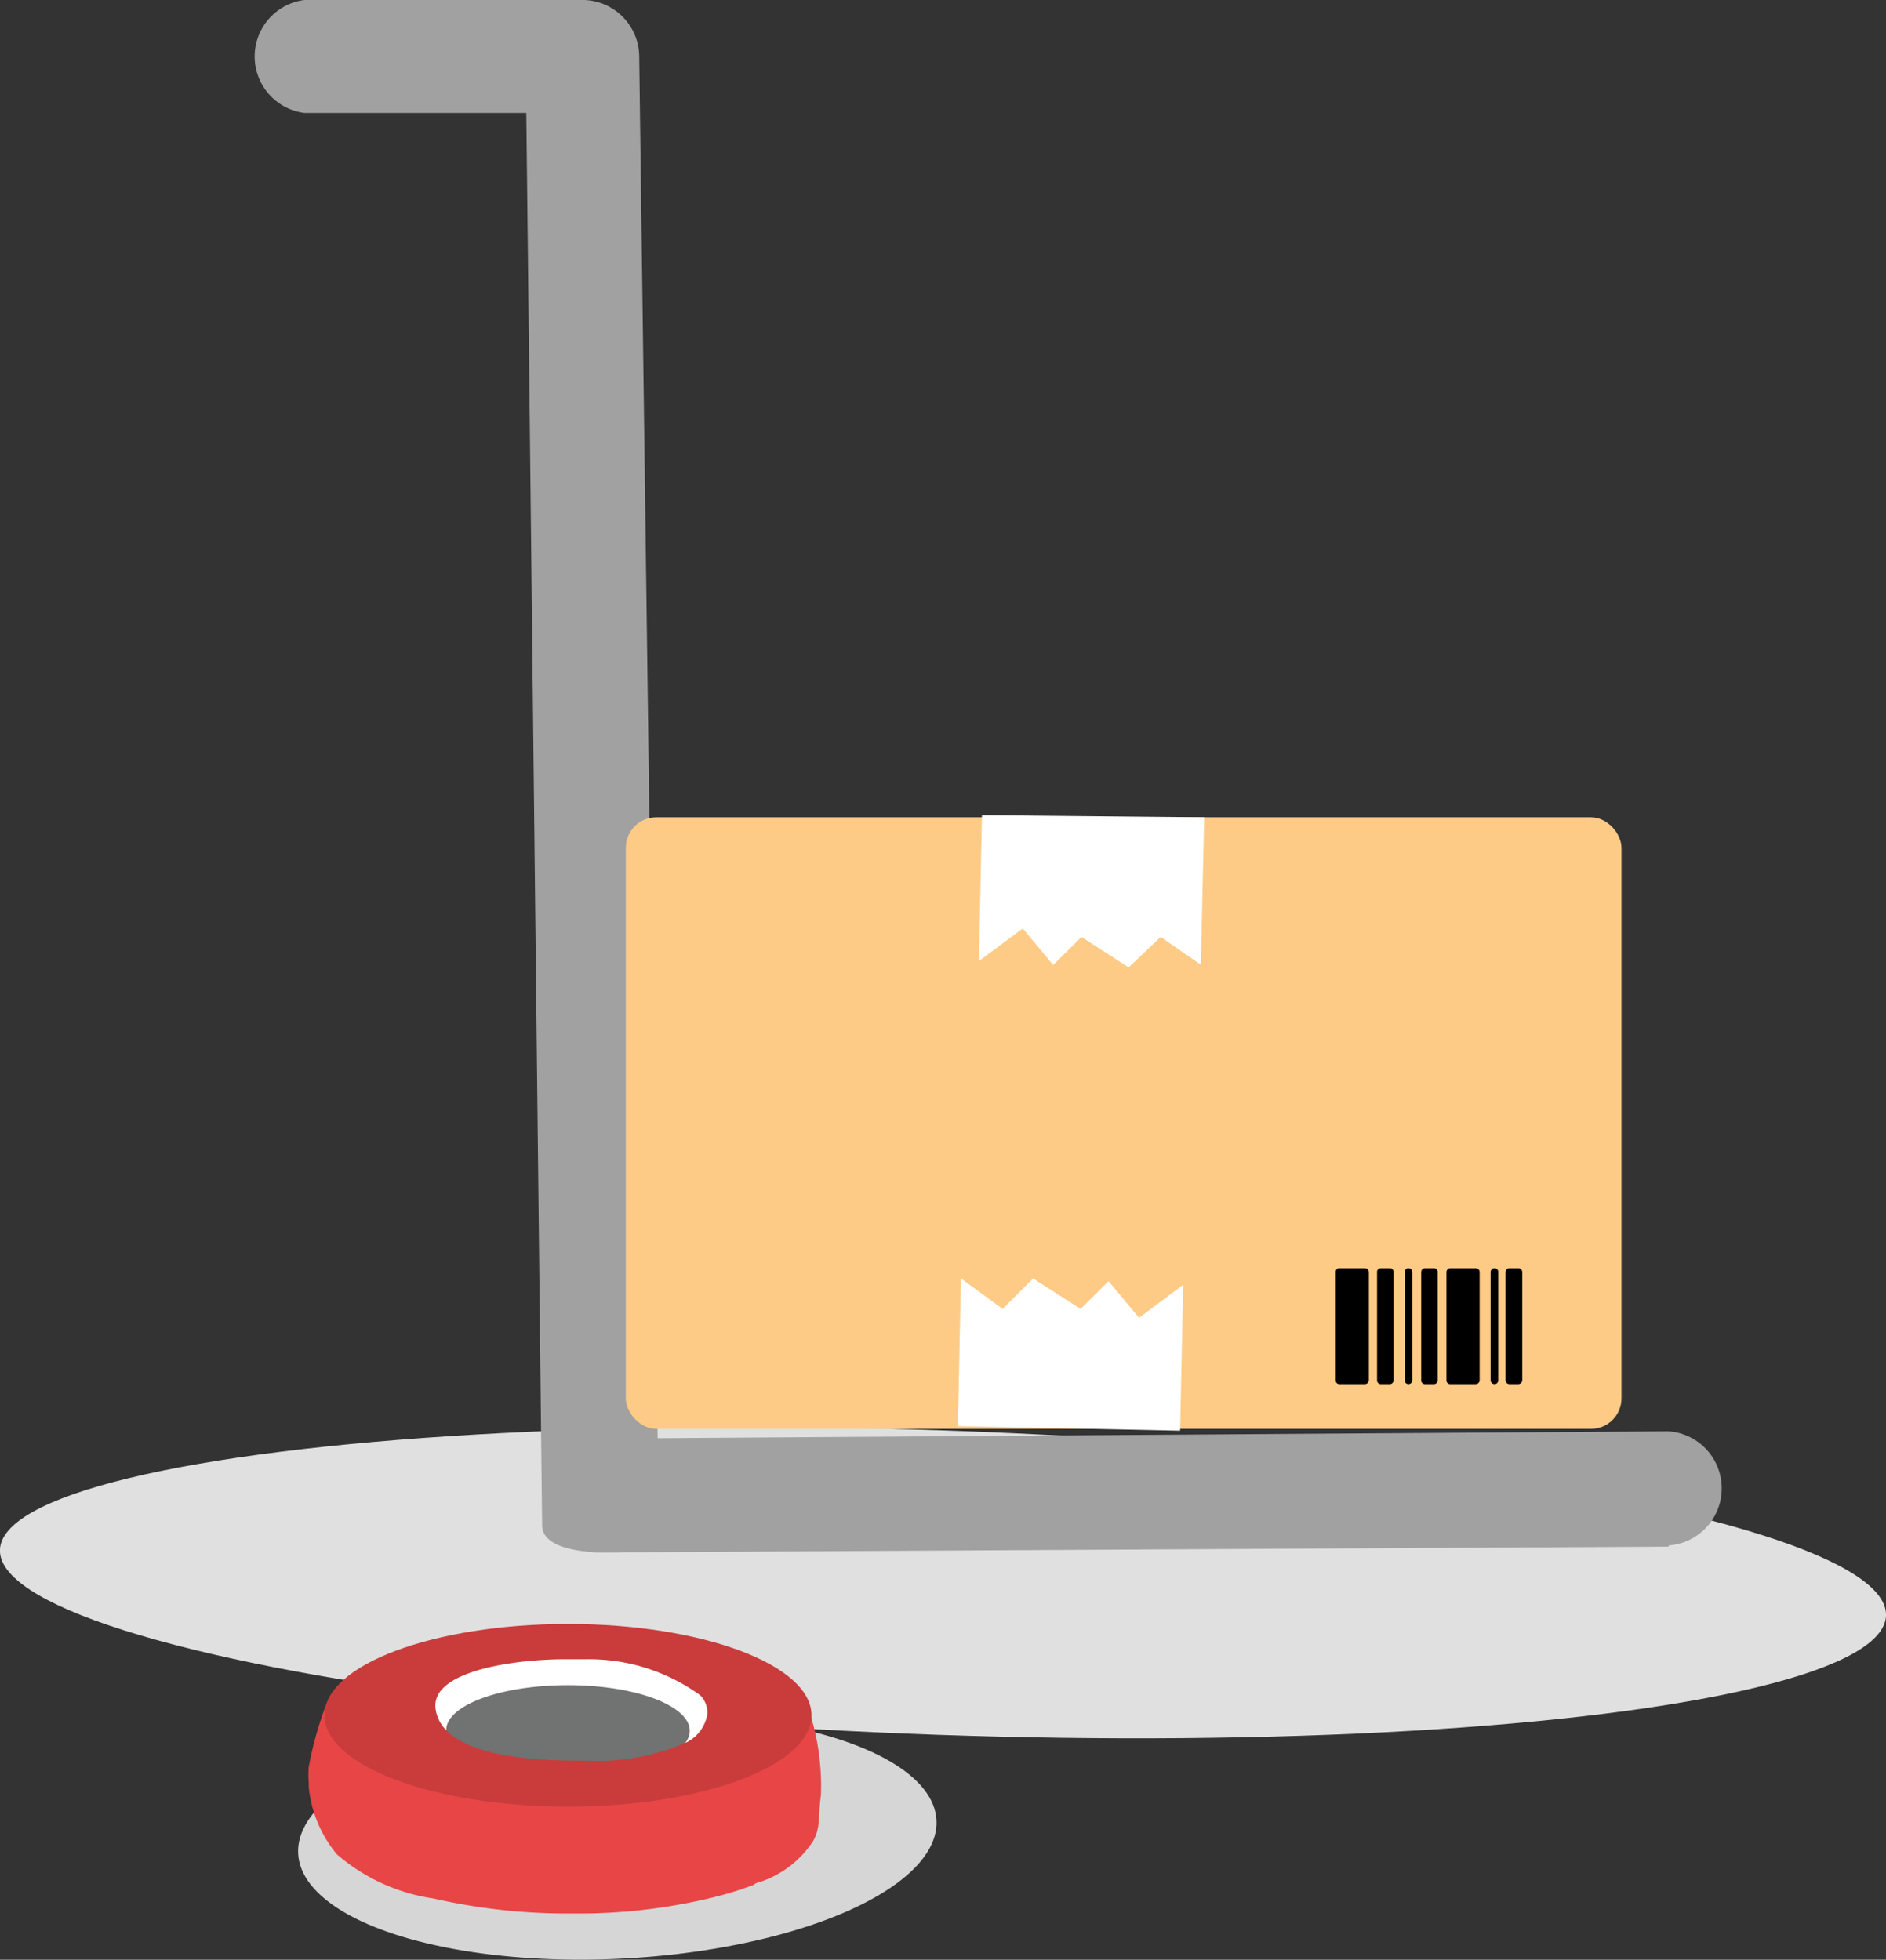 <svg xmlns="http://www.w3.org/2000/svg" viewBox="0 0 61.96 64.38"><rect x="0" y="0" width="61.96" height="64.38" fill="#333333" stroke="none"/><title>batal</title><g id="Layer_2" data-name="Layer 2"><g id="Layer_1-2" data-name="Layer 1"><g id="Group_3791" data-name="Group 3791"><g id="Group_3777" data-name="Group 3777"><g id="Group_3773" data-name="Group 3773"><g id="Group_3766" data-name="Group 3766"><g id="Group_3764" data-name="Group 3764"><ellipse id="Ellipse_328" data-name="Ellipse 328" cx="30.98" cy="52" rx="5" ry="31" transform="translate(-22.07 81.14) rotate(-88)" fill="#e0e0e0"/><g id="Group_3739" data-name="Group 3739"><g id="Group_3715" data-name="Group 3715"><g id="box"><path id="Path_3839" data-name="Path 3839" d="M54.82,50.81,19.72,51a1.87,1.87,0,0,1,0-3.74l35.1-.24a1.88,1.88,0,0,1,0,3.75Z" fill="#a2a1a1"/><path id="Path_3841" data-name="Path 3841" d="M20.25,51s-2.44.14-2.44-.89l-.52-46.4H10A1.87,1.87,0,0,1,10,0h9.2A1.87,1.87,0,0,1,21,1.87h0l.64,48C21.67,50.93,20.25,51,20.25,51Z" fill="#a2a1a1"/></g><g id="Group_3713" data-name="Group 3713"><g id="Group_3709" data-name="Group 3709"><rect id="Rectangle_1682" data-name="Rectangle 1682" x="20.56" y="26.85" width="32.71" height="20.09" rx="1" fill="#fecb87"/><path id="Path_3844" data-name="Path 3844" d="M32.26,26.78l-.1,4.79L33.6,30.5l1,1.2.93-.92,1.55,1,1.05-1,1.32.91.11-4.84Z" fill="#fff"/><path id="Path_3845" data-name="Path 3845" d="M38.77,47l.1-4.79-1.45,1.08-1-1.2L35.5,43l-1.56-1-1,1L31.57,42l-.1,4.85Z" fill="#fff"/></g><g id="Group_3712" data-name="Group 3712"><g id="Group_3711" data-name="Group 3711"><path id="Path_3846" data-name="Path 3846" d="M44.83,41.66H44a.12.12,0,0,0-.12.13v3.55a.12.12,0,0,0,.12.13h.84a.13.13,0,0,0,.13-.12V41.79A.13.13,0,0,0,44.83,41.66Z"/><path id="Path_3847" data-name="Path 3847" d="M48.48,41.66h-.84a.13.13,0,0,0-.12.13v3.56a.12.12,0,0,0,.12.12h.84a.13.13,0,0,0,.13-.12V41.79A.13.13,0,0,0,48.48,41.66Z"/><path id="Path_3848" data-name="Path 3848" d="M45.66,41.66h-.3a.12.12,0,0,0-.12.13v3.56a.12.12,0,0,0,.12.12h.3a.12.12,0,0,0,.12-.12V41.79A.12.12,0,0,0,45.66,41.66Z"/><path id="Path_3849" data-name="Path 3849" d="M47.11,41.66h-.3a.13.13,0,0,0-.12.13v3.56a.12.12,0,0,0,.12.12h.3a.12.12,0,0,0,.12-.12V41.79A.12.12,0,0,0,47.11,41.66Z"/><path id="Path_3850" data-name="Path 3850" d="M49.88,41.66h-.29a.13.13,0,0,0-.13.13v3.56a.13.13,0,0,0,.13.12h.29a.13.13,0,0,0,.13-.12V41.79A.13.13,0,0,0,49.88,41.66Z"/><path id="Path_3851" data-name="Path 3851" d="M46.27,41.66h0a.12.12,0,0,0-.12.13v3.56a.12.12,0,0,0,.12.12h0a.13.13,0,0,0,.13-.12h0V41.79a.13.13,0,0,0-.13-.13Z"/><path id="Path_3852" data-name="Path 3852" d="M49.1,41.66h0a.13.13,0,0,0-.13.13v3.56a.13.13,0,0,0,.13.12h0a.12.12,0,0,0,.12-.12h0V41.79a.12.12,0,0,0-.12-.13Z"/></g></g></g></g></g></g><g id="Group_3765" data-name="Group 3765"><ellipse id="Ellipse_329" data-name="Ellipse 329" cx="20.28" cy="60.35" rx="10.5" ry="4" transform="translate(-3.13 1.14) rotate(-3)" fill="#d6d6d6"/><g id="tyre"><path id="Path_3909" data-name="Path 3909" d="M24.76,61.92a.3.3,0,0,1,.16-.08h0a3.33,3.33,0,0,0,1.8-1.37c.24-.45.15-.71.25-1.51a8,8,0,0,0-.47-3c-.14,1.73-3.68,3.29-7.77,3.29a15.13,15.13,0,0,1-6-.93s-2-1.59-2-2.36a11.93,11.93,0,0,0-.59,2.1,3.62,3.62,0,0,0,0,.47.59.59,0,0,1,0,.14,4.06,4.06,0,0,0,.93,2.25,6.23,6.23,0,0,0,3.18,1.45,19.71,19.71,0,0,0,4.53.49,18.64,18.64,0,0,0,4.7-.54A11.66,11.66,0,0,0,24.76,61.92Z" fill="#e84546"/></g></g><ellipse id="Ellipse_331" data-name="Ellipse 331" cx="18.66" cy="56.35" rx="8" ry="3" fill="#c93c3b"/></g></g></g><path id="Intersection_28" data-name="Intersection 28" d="M19,57.84c-1.8,0-3.59-.22-4.34-1,0-.82,1.8-1.49,4-1.49s4,.67,4,1.5a.69.69,0,0,1-.15.41,7.33,7.33,0,0,1-3.27.58Z" fill="#717272"/><path id="Subtraction_43" data-name="Subtraction 43" d="M22.51,57.26h0a.68.68,0,0,0,.15-.4c0-.83-1.79-1.5-4-1.5s-4,.66-4,1.48a1.23,1.23,0,0,1-.35-.7.77.77,0,0,1,.2-.63c.68-.78,2.84-1,4-1h.72A6.22,6.22,0,0,1,23,55.69a.81.81,0,0,1,.24.6A1.26,1.26,0,0,1,22.51,57.26Z" fill="#fff"/></g></g></g></svg>